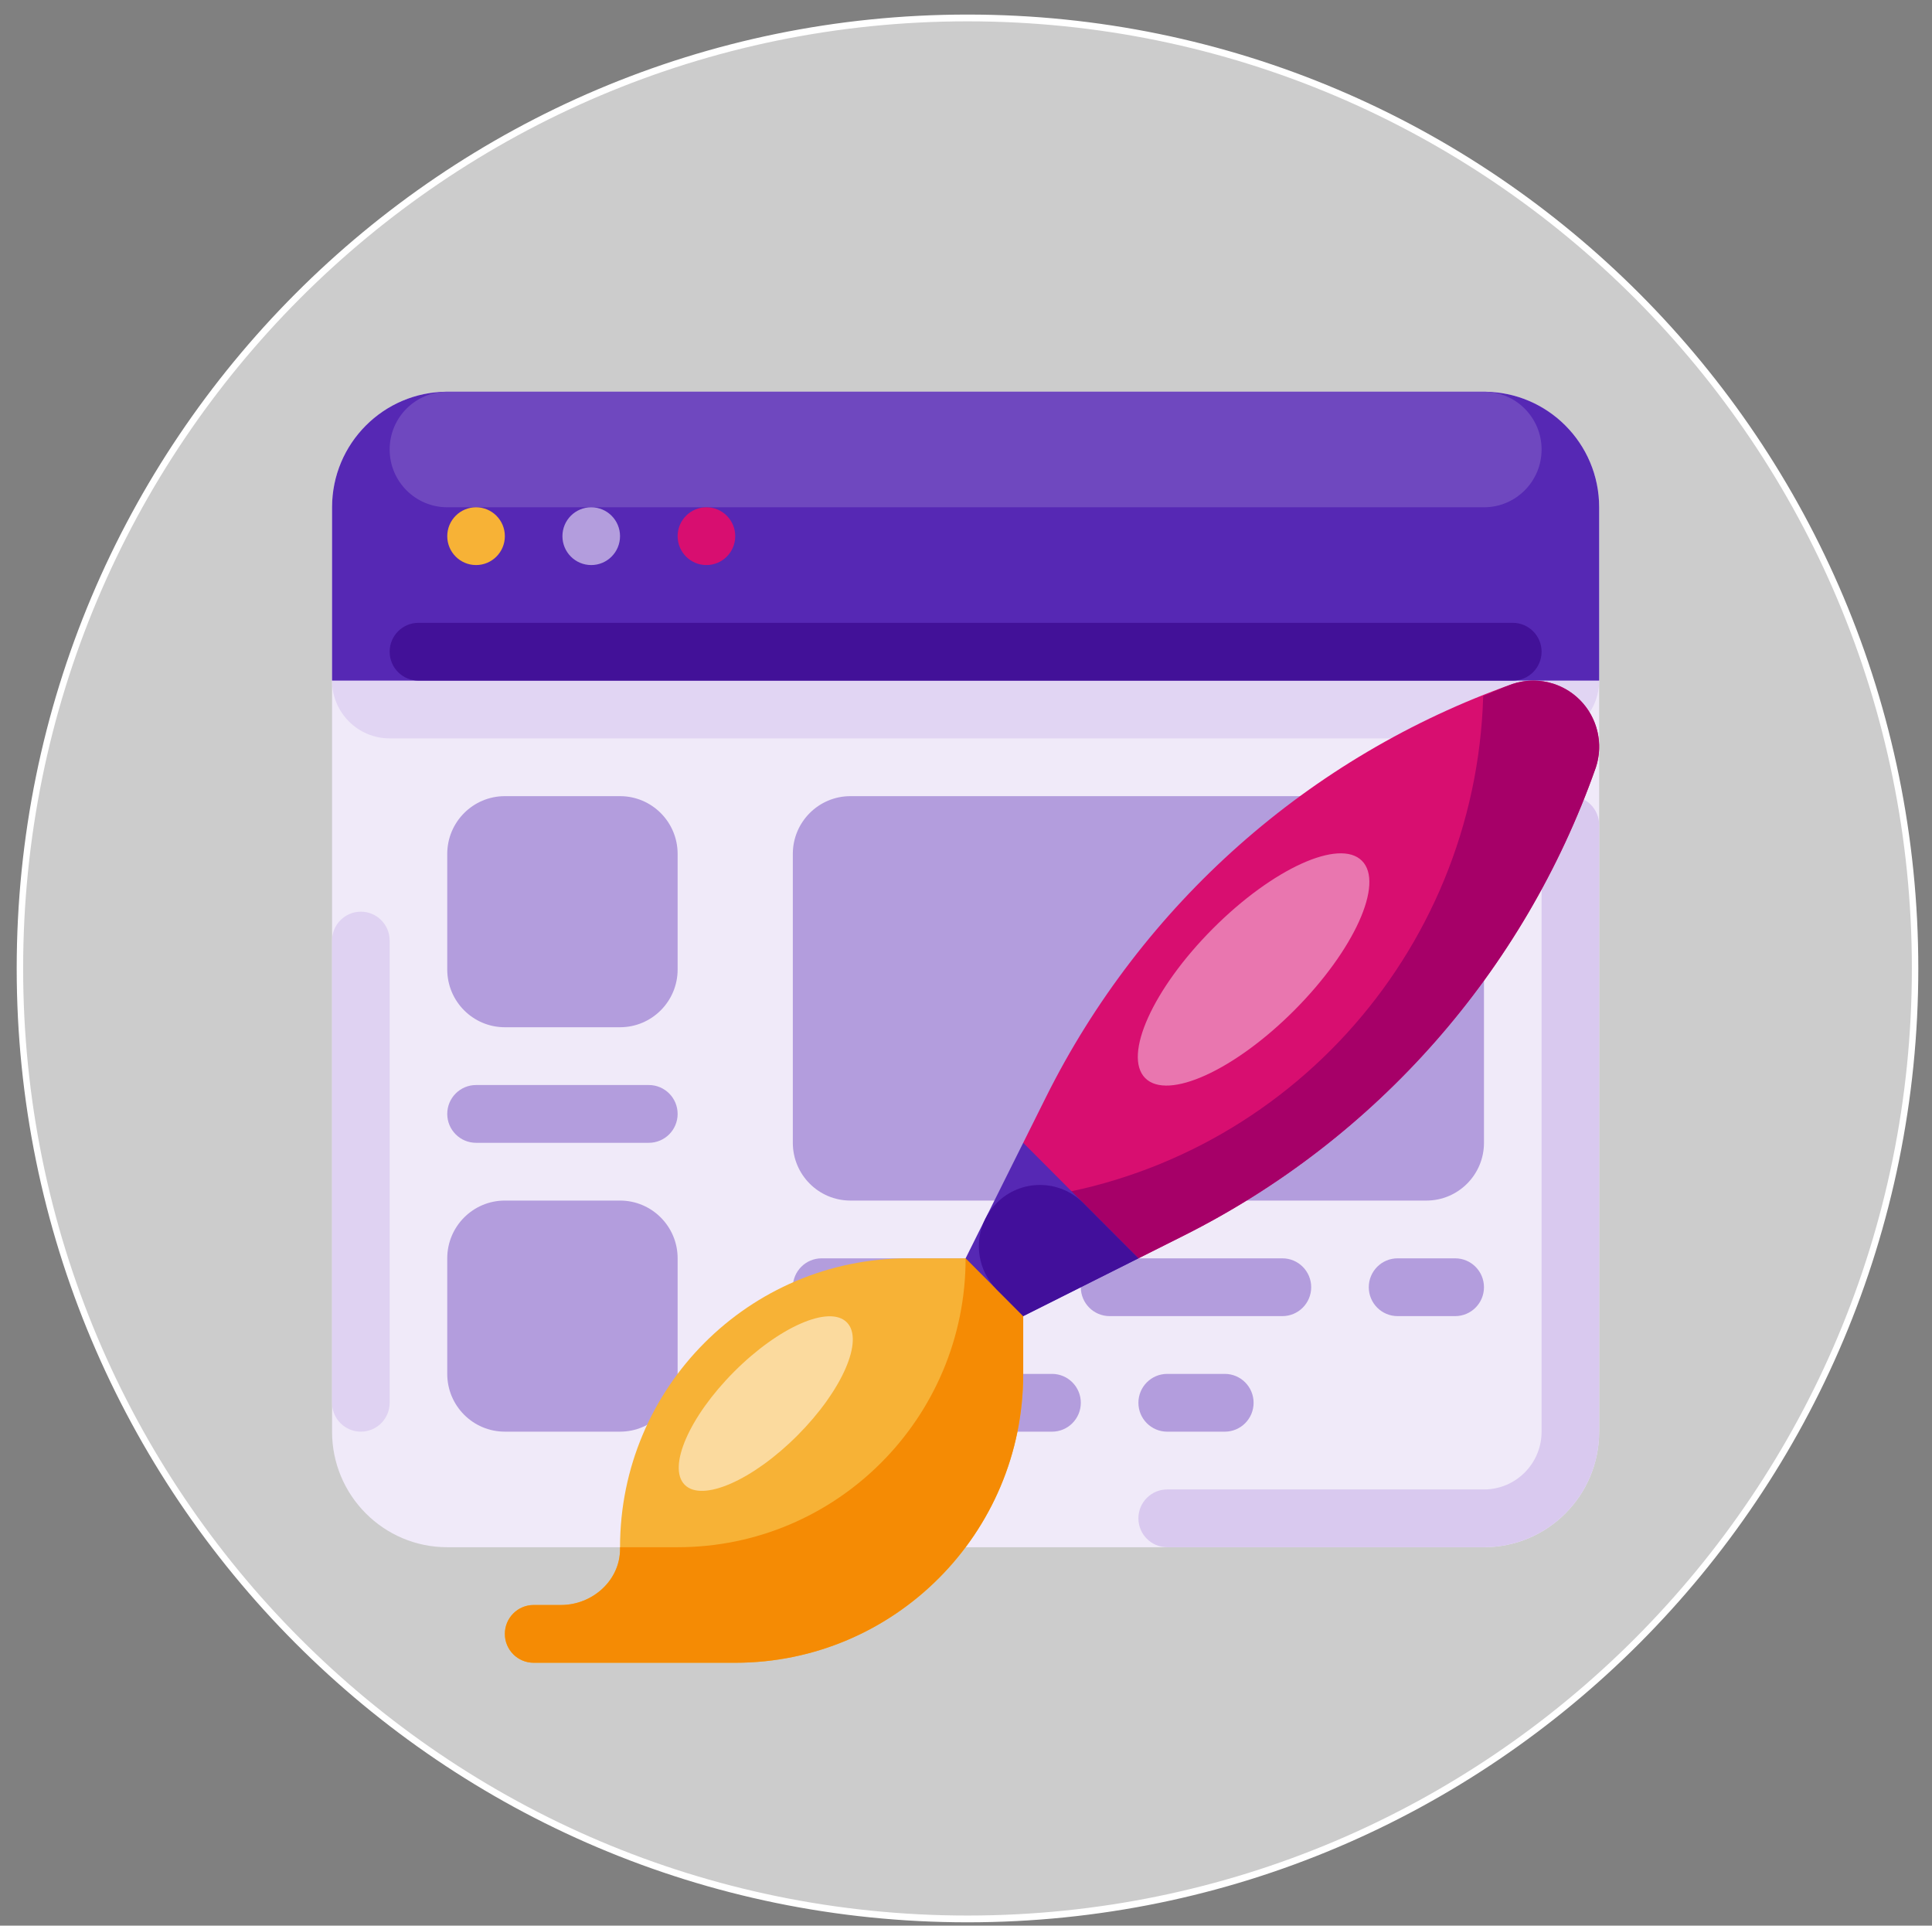 <svg width="295" height="294" xmlns="http://www.w3.org/2000/svg" xmlns:xlink="http://www.w3.org/1999/xlink" overflow="hidden"><rect width="100%" height="100%" fill="#808080" stroke="none"/><defs><clipPath id="clip0"><path d="M478 170 773 170 773 464 478 464Z" fill-rule="evenodd" clip-rule="evenodd"/></clipPath><clipPath id="clip1"><path d="M479 170 772 170 772 464 479 464Z" fill-rule="evenodd" clip-rule="evenodd"/></clipPath><clipPath id="clip2"><path d="M479 170 772 170 772 464 479 464Z" fill-rule="evenodd" clip-rule="evenodd"/></clipPath></defs><g clip-path="url(#clip0)" transform="translate(-478 -170)"><g clip-path="url(#clip1)"><g clip-path="url(#clip2)"><path d="M198.255 122.282C198.255 198.612 133.476 260.489 53.567 260.489-26.342 260.489-91.121 198.612-91.121 122.282-91.121 45.952-26.342-15.926 53.567-15.926 133.476-15.926 198.255 45.952 198.255 122.282Z" stroke="#FFFFFF" stroke-width="0.984" fill="#CCCCCC" transform="matrix(1 0 -0 1.05 572.162 189.462)"/><path d="M17.589 0.001 175.888 0.001C185.602 0.001 193.477 7.876 193.477 17.59L193.477 158.303C193.477 168.017 185.602 175.892 175.888 175.892L17.589 175.892C7.875 175.892 0 168.017 0 158.303L0 17.59C0 7.876 7.875 0.001 17.589 0.001Z" fill="#F0EAF9" transform="matrix(1 0 -0 1.003 528.702 229.806)"/><path d="M8.794 35.181 184.682 35.181C189.539 35.181 193.477 39.118 193.477 43.975L193.477 43.975C193.477 48.832 189.539 52.77 184.682 52.77L8.794 52.77C3.937 52.77 0 48.832 0 43.975L0 43.975C0 39.118 3.937 35.181 8.794 35.181Z" fill="#E1D5F3" transform="matrix(1 0 -0 1.003 528.702 229.806)"/><path d="M17.589 0.001 175.889 0.001C185.603 0.001 193.478 7.876 193.478 17.59 193.478 17.59 193.478 17.59 193.478 17.59L193.478 43.974 193.478 43.974 0 43.974 0 43.974 0 17.59C0 7.876 7.875 0.001 17.589 0.001Z" fill="#5628B4" transform="matrix(1 0 -0 1.003 528.702 229.806)"/><path d="M17.589 0.001 175.891 0.001C180.748 0.001 184.685 3.939 184.685 8.796L184.685 8.796C184.685 13.653 180.748 17.59 175.891 17.59L17.589 17.59C12.732 17.59 8.795 13.653 8.795 8.796L8.795 8.796C8.795 3.939 12.732 0.001 17.589 0.001Z" fill="#6F48BF" transform="matrix(1 0 -0 1.003 528.702 229.806)"/><path d="M13.192 35.181 180.288 35.181C182.716 35.181 184.685 37.149 184.685 39.578L184.685 39.578C184.685 42.007 182.716 43.975 180.288 43.975L13.192 43.975C10.764 43.975 8.795 42.007 8.795 39.578L8.795 39.578C8.795 37.149 10.764 35.181 13.192 35.181Z" fill="#421198" transform="matrix(1 0 -0 1.003 528.702 229.806)"/><path d="M189.081 61.563C186.652 61.563 184.684 63.531 184.684 65.96 184.684 65.96 184.684 65.96 184.684 65.96L184.684 158.302C184.684 163.159 180.746 167.096 175.889 167.096L127.52 167.096C125.091 167.096 123.123 169.065 123.123 171.494 123.123 173.922 125.091 175.891 127.52 175.891L175.889 175.891C185.603 175.891 193.478 168.016 193.478 158.302L193.478 65.96C193.478 63.531 191.51 61.563 189.081 61.563 189.081 61.563 189.081 61.563 189.081 61.563Z" fill="#D9C9EF" transform="matrix(1 0 -0 1.003 528.702 229.806)"/><path d="M4.397 79.15 4.397 79.15C6.826 79.15 8.795 81.119 8.795 83.547L8.795 153.903C8.795 156.331 6.826 158.3 4.397 158.3L4.397 158.3C1.969 158.3 0 156.331 0 153.903L0 83.547C0 81.119 1.969 79.15 4.397 79.15Z" fill="#DFD2F2" transform="matrix(1 0 -0 1.003 528.702 229.806)"/><path d="M26.385 21.989C26.385 24.418 24.416 26.386 21.988 26.386 19.559 26.386 17.59 24.418 17.59 21.989 17.59 19.56 19.559 17.591 21.988 17.591 24.416 17.591 26.385 19.56 26.385 21.989Z" fill="#F7B236" transform="matrix(1 0 -0 1.003 528.702 229.806)"/><path d="M43.971 21.989C43.971 24.418 42.002 26.386 39.574 26.386 37.145 26.386 35.176 24.418 35.176 21.989 35.176 19.56 37.145 17.591 39.574 17.591 42.002 17.591 43.971 19.56 43.971 21.989Z" fill="#B39DDD" transform="matrix(1 0 -0 1.003 528.702 229.806)"/><path d="M61.562 21.989C61.562 24.418 59.593 26.386 57.164 26.386 54.736 26.386 52.767 24.418 52.767 21.989 52.767 19.56 54.736 17.591 57.164 17.591 59.593 17.591 61.562 19.56 61.562 21.989Z" fill="#D80E70" transform="matrix(1 0 -0 1.003 528.702 229.806)"/><path d="M167.095 123.124 79.15 123.124C74.293 123.124 70.356 119.186 70.356 114.329L70.356 70.358C70.356 65.501 74.293 61.564 79.15 61.564L167.095 61.564C171.952 61.564 175.889 65.501 175.889 70.358L175.889 114.329C175.889 119.186 171.952 123.124 167.095 123.124Z" fill="#B39DDD" transform="matrix(1 0 -0 1.003 528.702 229.806)"/><path d="M43.971 96.74 26.383 96.74C21.526 96.74 17.589 92.803 17.589 87.946L17.589 70.358C17.589 65.501 21.526 61.564 26.383 61.564L43.971 61.564C48.828 61.564 52.766 65.501 52.766 70.358L52.766 87.946C52.766 92.803 48.828 96.74 43.971 96.74Z" fill="#B39DDD" transform="matrix(1 0 -0 1.003 528.702 229.806)"/><path d="M43.971 158.3 26.383 158.3C21.526 158.3 17.589 154.363 17.589 149.506L17.589 131.918C17.589 127.061 21.526 123.124 26.383 123.124L43.971 123.124C48.828 123.124 52.766 127.061 52.766 131.918L52.766 149.506C52.766 154.363 48.828 158.3 43.971 158.3Z" fill="#B39DDD" transform="matrix(1 0 -0 1.003 528.702 229.806)"/><path d="M74.753 131.917 101.135 131.917C103.563 131.917 105.532 133.886 105.532 136.314L105.532 136.314C105.532 138.743 103.563 140.712 101.135 140.712L74.753 140.712C72.325 140.712 70.356 138.743 70.356 136.314L70.356 136.314C70.356 133.886 72.325 131.917 74.753 131.917Z" fill="#B39DDD" transform="matrix(1 0 -0 1.003 528.702 229.806)"/><path d="M162.696 131.917 171.491 131.917C173.919 131.917 175.888 133.886 175.888 136.314L175.888 136.314C175.888 138.743 173.919 140.712 171.491 140.712L162.696 140.712C160.268 140.712 158.299 138.743 158.299 136.314L158.299 136.314C158.299 133.886 160.268 131.917 162.696 131.917Z" fill="#B39DDD" transform="matrix(1 0 -0 1.003 528.702 229.806)"/><path d="M118.727 131.917 145.109 131.917C147.537 131.917 149.506 133.886 149.506 136.314L149.506 136.314C149.506 138.743 147.537 140.712 145.109 140.712L118.727 140.712C116.298 140.712 114.329 138.743 114.329 136.314L114.329 136.314C114.329 133.886 116.298 131.917 118.727 131.917Z" fill="#B39DDD" transform="matrix(1 0 -0 1.003 528.702 229.806)"/><path d="M74.753 149.507 109.932 149.507C112.361 149.507 114.329 151.476 114.329 153.905L114.329 153.905C114.329 156.333 112.361 158.302 109.932 158.302L74.753 158.302C72.325 158.302 70.356 156.333 70.356 153.905L70.356 153.905C70.356 151.476 72.325 149.507 74.753 149.507Z" fill="#B39DDD" transform="matrix(1 0 -0 1.003 528.702 229.806)"/><path d="M127.52 149.507 136.314 149.507C138.743 149.507 140.712 151.476 140.712 153.905L140.712 153.905C140.712 156.333 138.743 158.302 136.314 158.302L127.52 158.302C125.091 158.302 123.123 156.333 123.123 153.905L123.123 153.905C123.123 151.476 125.091 149.507 127.52 149.507Z" fill="#B39DDD" transform="matrix(1 0 -0 1.003 528.702 229.806)"/><path d="M48.368 114.331 21.986 114.331C19.558 114.331 17.589 112.362 17.589 109.933L17.589 109.933C17.589 107.505 19.558 105.536 21.986 105.536L48.368 105.536C50.797 105.536 52.766 107.505 52.766 109.933L52.766 109.933C52.766 112.362 50.797 114.331 48.368 114.331Z" fill="#B39DDD" transform="matrix(1 0 -0 1.003 528.702 229.806)"/><path d="M96.739 131.918 87.946 131.918C63.661 131.918 43.973 151.605 43.973 175.891 43.973 175.891 43.973 175.891 43.973 175.891L43.973 176.124C44.005 180.928 39.765 184.685 34.961 184.685L30.781 184.685C28.352 184.685 26.383 186.654 26.383 189.083 26.383 191.511 28.352 193.48 30.781 193.48L30.781 193.48 61.562 193.48C85.847 193.48 105.534 173.792 105.534 149.507L105.534 131.918Z" fill="#F7B236" transform="matrix(1 0 -0 1.003 528.702 229.806)"/><path d="M105.534 149.507 105.534 131.918 96.739 131.918C96.739 156.203 77.052 175.891 52.767 175.891L43.974 175.891 43.974 176.124C44.005 180.927 39.765 184.685 34.961 184.685L30.781 184.685C28.352 184.685 26.383 186.654 26.383 189.082 26.383 191.511 28.352 193.48 30.781 193.48L61.562 193.48C85.847 193.479 105.534 173.792 105.534 149.507Z" fill="#F58B04" transform="matrix(1 0 -0 1.003 528.702 229.806)"/><path d="M190.531 46.921C187.836 44.226 183.85 43.285 180.234 44.491L180.234 44.491C149.238 55.443 123.702 77.994 109 107.397L105.534 114.329 105.534 131.919 123.123 131.919 130.055 128.452C159.458 113.751 182.009 88.214 192.961 57.218L192.961 57.218C194.167 53.602 193.226 49.616 190.531 46.921Z" fill="#D80E70" transform="matrix(1 0 -0 1.003 528.702 229.806)"/><path d="M663.194 311.777C672.331 302.613 682.522 297.976 685.957 301.421 689.391 304.865 684.768 315.086 675.631 324.25 666.494 333.414 656.302 338.05 652.868 334.606 649.434 331.161 654.057 320.94 663.194 311.777Z" fill="#E976AF"/><path d="M180.234 44.49C178.712 45.028 177.267 45.721 175.771 46.314 174.626 85.745 144.718 118.362 105.534 122.914L105.534 131.919 123.123 131.919 130.055 128.452C159.458 113.75 182.009 88.213 192.962 57.218 194.719 51.946 191.869 46.247 186.597 44.49 184.532 43.802 182.299 43.802 180.234 44.49Z" fill="#A60068" transform="matrix(1 0 -0 1.003 528.702 229.806)"/><path d="M96.739 131.918 105.534 140.713 123.123 131.918 105.534 114.329Z" fill="#5628B4" transform="matrix(1 0 -0 1.003 528.702 229.806)"/><path d="M101.493 136.672 105.534 140.712 123.123 131.918 114.685 123.48C111.042 119.837 105.136 119.837 101.493 123.48 100.784 124.189 100.194 125.008 99.746 125.905L99.746 125.905C97.95 129.496 98.654 133.833 101.493 136.672Z" fill="#420F9B" transform="matrix(1 0 -0 1.003 528.702 229.806)"/><path d="M590.083 379.436C596.915 372.584 604.622 369.204 607.298 371.887 609.973 374.57 606.603 382.299 599.77 389.152 592.938 396.004 585.231 399.384 582.556 396.701 579.88 394.018 583.25 386.288 590.083 379.436Z" fill="#FBDA9E"/></g></g></g></svg>
